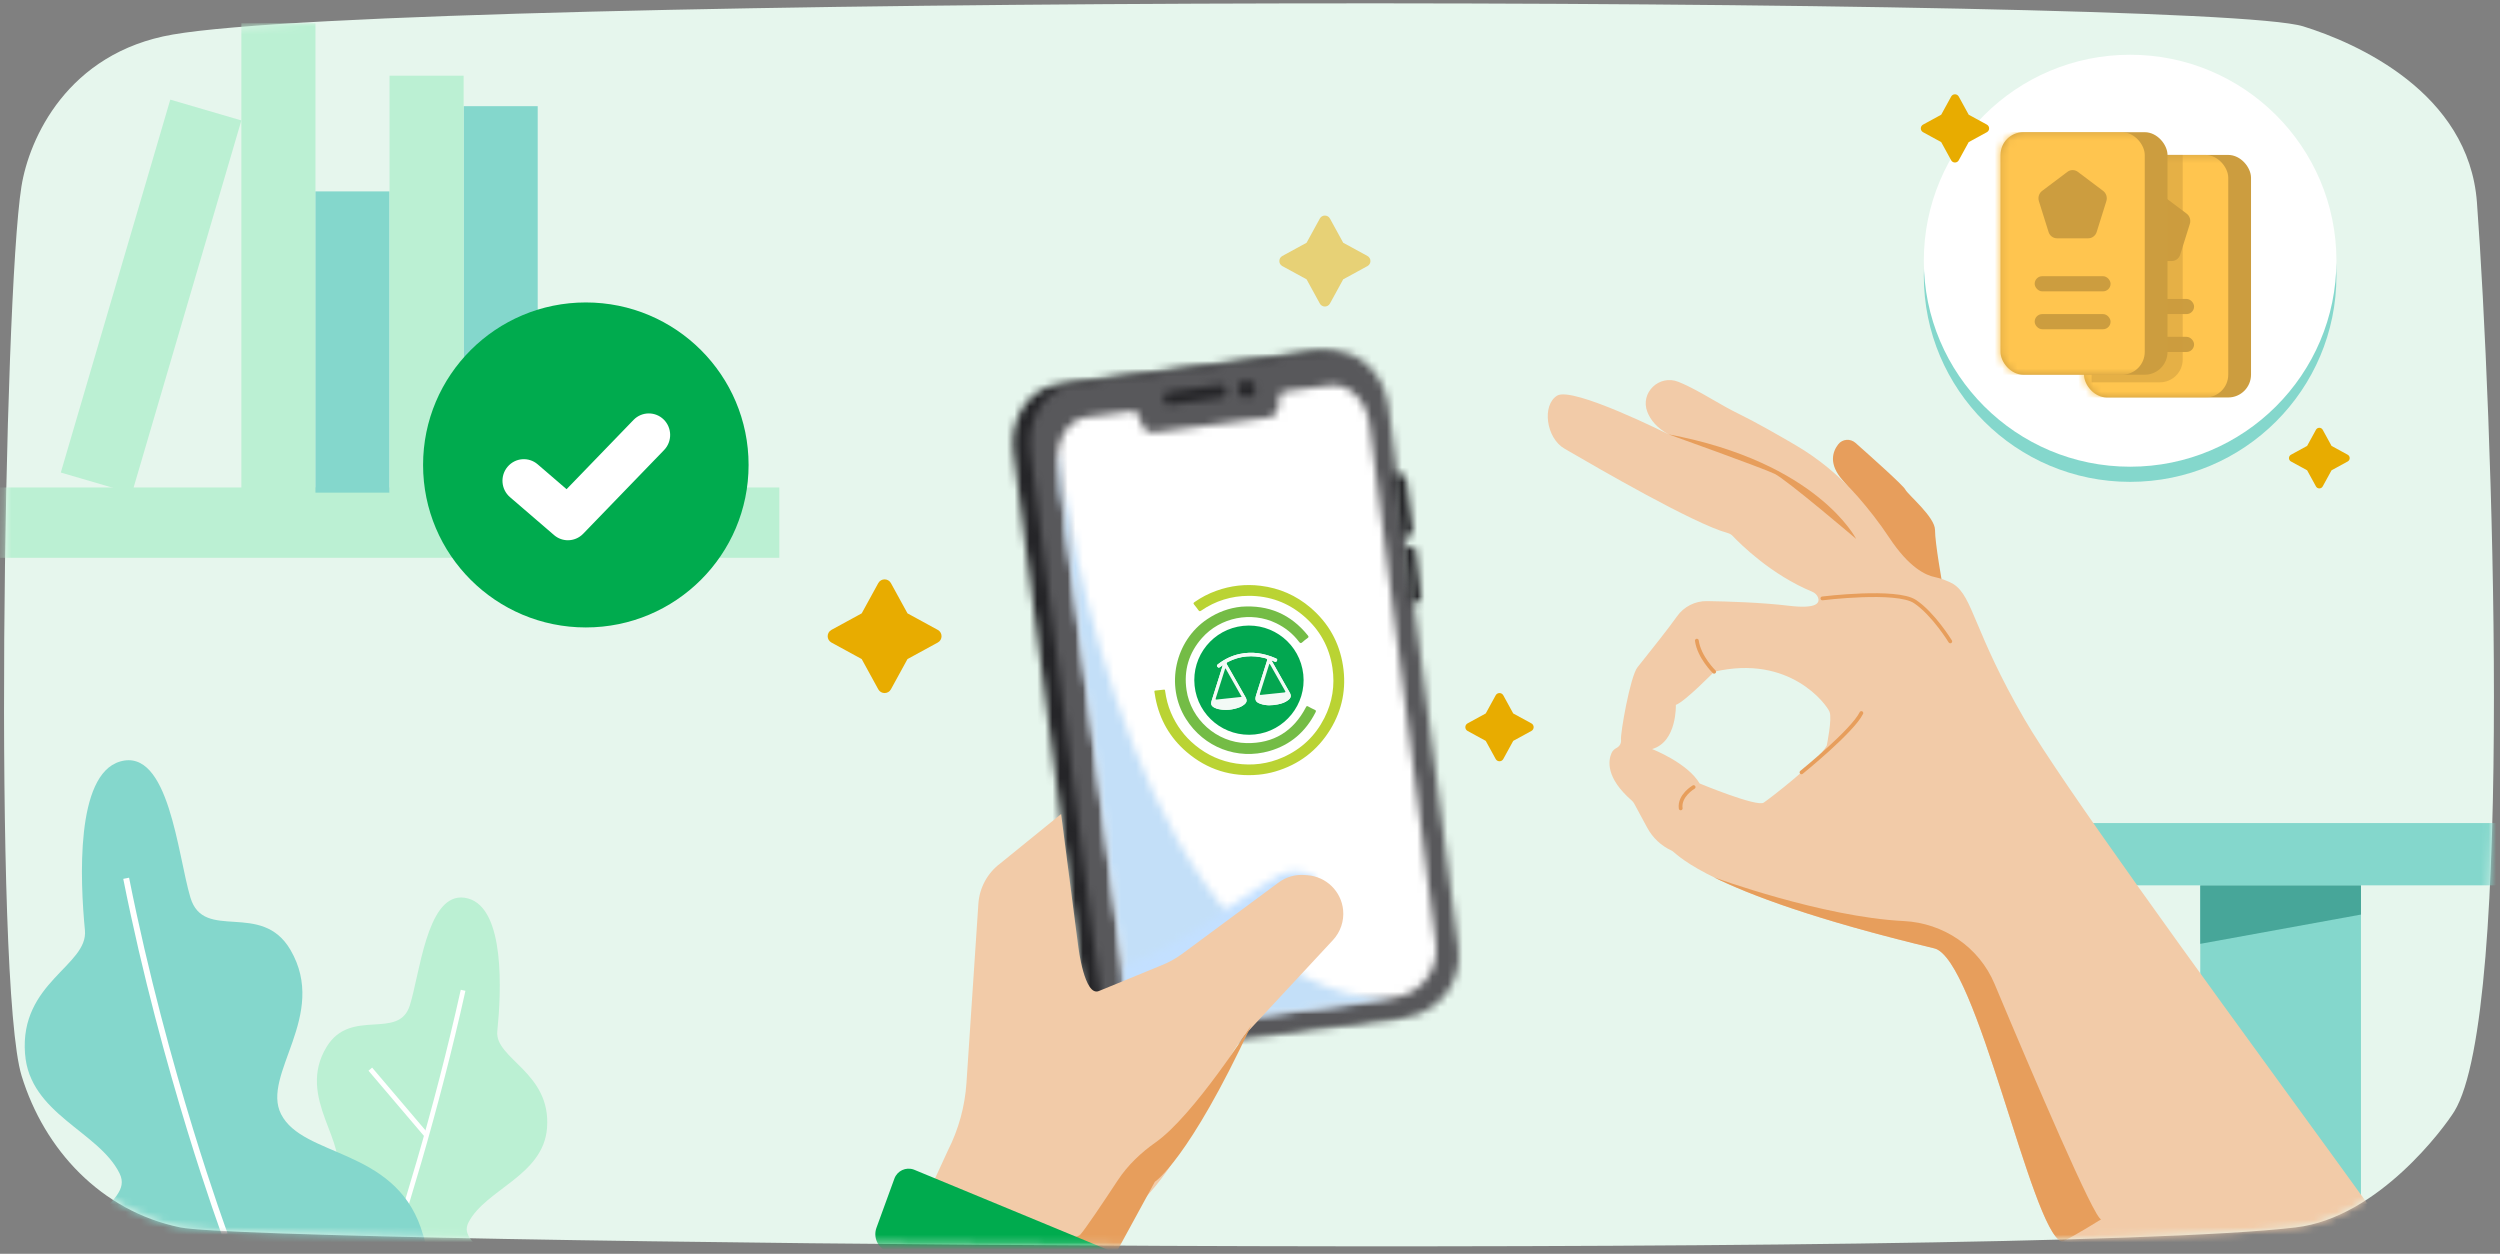 <svg width="329" height="165" viewBox="0 0 329 165" fill="none" xmlns="http://www.w3.org/2000/svg">
<rect x="0" y="0" width="329" height="165" fill="#808080" stroke="none"/>
<path d="M23.726 161.528C34.178 163.686 265.318 165.84 302.104 161.528C312.994 160.252 321.711 148.335 322.983 146.267C330.935 133.335 327.953 53.583 325.965 26.639C324.895 12.138 310.058 5.623 303.098 3.467C289.788 -0.655 53.757 -0.82 22.731 4.546C8.85 6.945 3.818 18.266 2.819 24.558C0.488 39.225 -0.889 129.438 2.847 141.59C5.83 151.29 13.287 159.373 23.726 161.528Z" fill="#E6F6ED"/>
<mask id="mask0_5567_150835" style="mask-type:alpha" maskUnits="userSpaceOnUse" x="0" y="0" width="329" height="165">
<path fill-rule="evenodd" clip-rule="evenodd" d="M23.726 161.528C34.178 163.686 265.318 165.84 302.104 161.528C312.994 160.252 321.711 148.335 322.983 146.267C330.935 133.335 327.953 53.583 325.965 26.639C324.895 12.138 310.058 5.623 303.098 3.467C289.788 -0.655 53.757 -0.82 22.731 4.546C8.85 6.945 3.818 18.266 2.819 24.558C0.488 39.225 -0.889 129.438 2.847 141.59C5.83 151.29 13.287 159.373 23.726 161.528Z" fill="white"/>
</mask>
<g mask="url(#mask0_5567_150835)">
<path d="M289.554 175.493H310.702V116.506H289.554V175.493Z" fill="#84D7CC"/>
<path d="M310.702 120.358L289.554 124.21V116.505H310.702V120.358Z" fill="#47A699"/>
<path d="M253.325 108.315C251.061 108.315 249.224 110.15 249.224 112.409C249.224 114.671 251.061 116.506 253.325 116.506H346.942C349.206 116.506 351.043 114.671 351.043 112.409C351.043 110.15 349.206 108.315 346.942 108.315H253.325Z" fill="#84D7CC"/>
<path d="M-12.393 64.15H102.561V73.406H-12.393V64.15Z" fill="#BBF0D3"/>
<path d="M31.764 3.062H41.513V64.833H31.764V3.062Z" fill="#BBF0D3"/>
<path d="M41.514 64.832H51.264V25.188H41.514V64.832Z" fill="#84D7CC"/>
<path d="M61.011 64.833H70.762V13.972H61.011V64.833Z" fill="#84D7CC"/>
<path d="M51.264 9.962H61.013V64.833H51.264V9.962Z" fill="#BBF0D3"/>
<path d="M8.002 62.186L17.358 64.924L31.764 15.849L22.409 13.111L8.002 62.186Z" fill="#BBF0D3"/>
<path d="M53.932 132.311C52.468 136.953 46.172 132.578 43.001 137.739C38.833 144.522 46.231 150.636 44.029 154.729C41.64 159.168 31.78 158.228 28.774 166.474C27.25 170.655 27.19 175.29 29.07 180.152H63.493C64.59 178.466 65.439 176.653 65.938 174.726C68.442 165.063 59.905 164.236 61.663 160.854C63.934 156.486 71.494 154.726 71.988 148.459C72.569 141.087 65.072 139.359 65.446 135.698C65.972 130.538 66.491 119.6 61.615 118.243C61.286 118.152 60.973 118.108 60.676 118.108C56.165 118.108 55.242 128.151 53.932 132.311Z" fill="#BBF0D3"/>
<path d="M43.018 188.464C43.018 188.464 53.906 162.046 60.944 130.322" stroke="white" stroke-width="0.63"/>
<path d="M56.138 149.41L48.733 140.703" stroke="white" stroke-width="0.63"/>
<path d="M29.207 192.997C21.41 188.74 12.894 181.478 10.584 172.069C7.565 159.776 17.855 158.724 15.736 154.422C12.999 148.866 3.885 146.627 3.29 138.655C2.59 129.277 11.627 127.077 11.176 122.421C10.542 115.857 9.917 101.942 15.794 100.217C22.219 98.331 23.372 112.471 25.056 118.111C26.819 124.017 34.409 118.452 38.231 125.017C43.255 133.646 34.337 141.424 36.992 146.63C39.871 152.277 51.756 151.081 55.38 161.572C57.719 168.342 57.197 176.049 52.632 184.097C45.694 187.074 36.846 189.921 29.207 192.997Z" fill="#84D7CC"/>
<path d="M29.59 162.461C29.59 162.461 21.701 141.161 16.603 115.582" stroke="white" stroke-width="0.781"/>
<path d="M307.474 36.306C307.474 51.277 295.319 63.413 280.325 63.413C265.33 63.413 253.174 51.277 253.174 36.306C253.174 21.335 265.33 9.198 280.325 9.198C295.319 9.198 307.474 21.335 307.474 36.306Z" fill="#84D7CC"/>
<path d="M307.474 34.311C307.474 49.282 295.319 61.419 280.325 61.419C265.33 61.419 253.174 49.282 253.174 34.311C253.174 19.34 265.33 7.204 280.325 7.204C295.319 7.204 307.474 19.34 307.474 34.311Z" fill="white"/>
<rect x="274.256" y="20.389" width="21.978" height="31.918" rx="3" fill="#CC9D3F"/>
<mask id="mask1_5567_150835" style="mask-type:alpha" maskUnits="userSpaceOnUse" x="274" y="20" width="23" height="33">
<rect x="274.256" y="20.389" width="21.978" height="31.918" rx="3" fill="white"/>
</mask>
<g mask="url(#mask1_5567_150835)">
<rect x="271.259" y="20.389" width="21.978" height="31.918" rx="3" fill="#FFC54F"/>
<path fill-rule="evenodd" clip-rule="evenodd" d="M283.062 25.606L279.73 28.114C279.323 28.42 279.152 28.966 279.308 29.463L280.58 33.52C280.736 34.017 281.183 34.353 281.687 34.353H285.805C286.309 34.353 286.756 34.017 286.912 33.52L288.184 29.463C288.34 28.966 288.169 28.42 287.762 28.114L284.43 25.606C284.023 25.299 283.469 25.299 283.062 25.606Z" fill="#CC9D3F"/>
<rect x="278.751" y="44.327" width="9.99" height="1.995" rx="0.997" fill="#CC9D3F"/>
<rect x="278.751" y="39.34" width="9.99" height="1.995" rx="0.997" fill="#CC9D3F"/>
</g>
<path opacity="0.5" fill-rule="evenodd" clip-rule="evenodd" d="M283.247 20.393L287.243 20.389V47.312C287.243 48.968 285.899 50.312 284.243 50.312H275.255V46.987L283.247 20.393Z" fill="#CC9D3F"/>
<rect x="263.267" y="17.396" width="21.978" height="31.918" rx="3" fill="#CC9D3F"/>
<mask id="mask2_5567_150835" style="mask-type:alpha" maskUnits="userSpaceOnUse" x="263" y="17" width="23" height="33">
<rect x="263.267" y="17.396" width="21.978" height="31.918" rx="3" fill="white"/>
</mask>
<g mask="url(#mask2_5567_150835)">
<rect x="260.27" y="17.396" width="21.978" height="31.918" rx="3" fill="#FFC54F"/>
<path fill-rule="evenodd" clip-rule="evenodd" d="M272.073 22.614L268.742 25.121C268.334 25.428 268.163 25.973 268.319 26.471L269.591 30.528C269.747 31.025 270.194 31.361 270.698 31.361H274.816C275.32 31.361 275.768 31.025 275.924 30.528L277.196 26.471C277.352 25.973 277.18 25.428 276.773 25.121L273.442 22.614C273.034 22.307 272.481 22.307 272.073 22.614Z" fill="#CC9D3F"/>
<rect x="267.762" y="41.334" width="9.99" height="1.995" rx="0.997" fill="#CC9D3F"/>
<rect x="267.762" y="36.348" width="9.99" height="1.995" rx="0.997" fill="#CC9D3F"/>
</g>
<path d="M255.67 77.199C255.637 76.959 254.639 71.466 254.649 69.752C254.66 68.037 251.071 65.1 250.732 64.412C250.473 63.887 246.189 60.059 244.177 58.278C243.505 57.682 242.46 57.763 241.911 58.473C241.149 59.459 240.633 61.074 242.479 63.18C245.668 66.817 249.817 73.838 249.817 73.838L252.782 77.593L255.67 77.199Z" fill="#E79E5C"/>
<path fill-rule="evenodd" clip-rule="evenodd" d="M302.34 145.705C309.12 155.022 314.357 162.219 315.237 163.683C315.564 164.225 272.184 163.705 271.285 163.369C269.488 162.697 267.042 155.04 264.384 146.721C261.157 136.619 257.617 125.539 254.548 124.803C227.475 118.307 221.684 113.352 220.345 112.206C220.205 112.086 220.113 112.008 220.052 111.974C220.03 111.962 220.009 111.951 219.986 111.941C218.62 111.313 217.494 110.259 216.779 108.935L215.057 105.748C214.976 105.598 214.866 105.465 214.738 105.352C211.306 102.361 211.636 100.112 212.075 99.105C212.209 98.796 212.465 98.569 212.764 98.413C213.149 98.213 213.385 97.788 213.323 97.335C213.222 96.593 214.52 89.046 215.493 87.814C215.615 87.66 215.803 87.424 216.038 87.129C217.234 85.63 219.644 82.608 220.688 81.121C221.589 79.836 223.069 79.082 224.64 79.105C227.357 79.145 231.769 79.281 235.424 79.718C239.185 80.169 239.493 79.298 239.261 78.647C239.133 78.289 238.838 78.016 238.486 77.87C233.115 75.65 229.075 71.641 228.022 70.533C227.845 70.346 227.619 70.217 227.37 70.15C222.928 68.948 209.98 61.421 206.451 59.369C206.213 59.231 206.019 59.118 205.872 59.033C203.476 57.647 202.884 53.322 204.918 52.066C206.952 50.81 219.588 57.161 219.588 57.161C218.041 56.319 217.207 55.265 216.792 54.208C215.802 51.683 218.36 49.238 220.879 50.25C222.397 50.86 223.912 51.735 225.434 52.613C226.543 53.253 227.656 53.896 228.775 54.438C230.869 55.454 233.889 57.172 236.261 58.559C239.351 60.367 242.128 62.661 244.483 65.355C245.813 66.877 247.282 68.723 248.667 70.813C251.233 74.684 253.41 75.712 254.647 75.95C255.365 76.087 256.557 76.542 257.061 76.86C258.367 77.684 259.028 79.254 260.223 82.092C261.394 84.873 263.078 88.872 266.384 94.582C271.235 102.959 289.538 128.112 302.34 145.705ZM232.107 105.624C233.004 105.012 239.216 100.249 240.396 98.13C240.396 98.13 241.139 94.602 240.767 93.674C240.394 92.745 235.557 86.064 225.582 88.404C225.582 88.404 221.712 92.359 220.542 92.763C220.542 92.763 220.718 97.634 217.415 98.575C217.415 98.575 222.075 100.386 223.673 103.105C223.673 103.105 231.211 106.236 232.107 105.624Z" fill="#F2CBA8"/>
<path d="M239.826 78.75C239.826 78.75 249.588 77.54 252.017 79.167C254.446 80.793 256.656 84.407 256.656 84.407" stroke="#E79E5C" stroke-width="0.5" stroke-linecap="round" stroke-linejoin="round"/>
<path d="M219.588 57.161C219.588 57.161 231.96 61.591 233.536 62.355C235.112 63.118 244.27 70.924 244.27 70.924C244.27 70.924 239.212 60.846 219.588 57.161Z" fill="#E79E5C"/>
<path d="M237.078 101.642C237.078 101.642 243.808 96.195 244.956 93.836" stroke="#E79E5C" stroke-width="0.5" stroke-linecap="round" stroke-linejoin="round"/>
<path d="M225.582 88.404C225.582 88.404 223.601 86.472 223.306 84.31" stroke="#E79E5C" stroke-width="0.5" stroke-linecap="round" stroke-linejoin="round"/>
<path d="M222.88 103.58C222.88 103.58 220.95 104.7 221.18 106.382" stroke="#E79E5C" stroke-width="0.5" stroke-linecap="round" stroke-linejoin="round"/>
<path d="M262.487 129.492C260.451 124.638 255.777 121.466 250.513 121.208C239.82 120.682 225.542 115.452 225.542 115.452C230.189 117.743 238.739 121.01 254.548 124.802C260.145 126.145 267.305 161.881 271.285 163.369C271.516 163.455 273.588 162.269 276.527 160.454C275.749 160.775 267.519 141.489 262.487 129.492Z" fill="#E79E5C"/>
<mask id="mask3_5567_150835" style="mask-type:alpha" maskUnits="userSpaceOnUse" x="133" y="46" width="57" height="92">
<path fill-rule="evenodd" clip-rule="evenodd" d="M172.687 46.328L139.201 50.59C139.185 50.592 139.168 50.594 139.151 50.597C135.365 51.112 132.777 55.111 133.365 59.556L142.599 130.591C143.114 134.545 146.405 137.474 150.28 137.698L150.349 137.702C150.832 137.726 151.323 137.708 151.819 137.645L182.771 133.704C186.755 133.197 189.707 129.948 189.946 126.116L189.954 125.977C189.974 125.512 189.955 125.038 189.893 124.56L180.66 53.536C180.108 49.369 176.965 46.279 173.448 46.279C173.196 46.279 172.942 46.295 172.687 46.328Z" fill="white"/>
</mask>
<g mask="url(#mask3_5567_150835)">
<path d="M130.479 40.231L198.102 43.836L192.761 143.712L125.138 140.108L130.479 40.231Z" fill="#252528"/>
</g>
<mask id="mask4_5567_150835" style="mask-type:alpha" maskUnits="userSpaceOnUse" x="135" y="46" width="57" height="92">
<path fill-rule="evenodd" clip-rule="evenodd" d="M174.778 46.24L141.432 50.514C141.415 50.517 141.398 50.52 141.383 50.522C137.612 51.039 135.035 55.051 135.62 59.513L144.82 130.804C145.4 135.291 149.509 138.462 154.001 137.884L184.823 133.931C189.32 133.354 192.496 129.245 191.916 124.755L182.718 53.473C182.169 49.292 179.036 46.191 175.535 46.191C175.283 46.191 175.031 46.207 174.778 46.24Z" fill="white"/>
</mask>
<g mask="url(#mask4_5567_150835)">
<path d="M132.736 40.152L200.14 43.745L194.782 143.943L127.378 140.35L132.736 40.152Z" fill="#58585B"/>
</g>
<mask id="mask5_5567_150835" style="mask-type:alpha" maskUnits="userSpaceOnUse" x="139" y="50" width="51" height="86">
<path fill-rule="evenodd" clip-rule="evenodd" d="M175.024 50.715L169.681 51.409C168.996 51.498 168.382 51.476 168.325 52.339L168.262 53.298C168.208 54.162 167.687 54.83 167.001 54.919L151.807 56.892C151.121 56.981 150.448 56.468 150.174 55.648L149.869 54.736C149.621 53.993 149.124 54.066 148.525 54.153C148.461 54.163 148.396 54.172 148.33 54.18L142.987 54.872C142.977 54.874 142.966 54.876 142.956 54.877C140.501 55.217 138.844 58.003 139.246 61.117L147.993 129.504C148.438 132.971 151.582 135.418 155.021 134.97L183.539 131.268C186.984 130.82 189.418 127.639 188.975 124.169L180.23 55.796C179.851 52.866 177.781 50.685 175.489 50.685C175.335 50.685 175.18 50.694 175.024 50.715Z" fill="white"/>
</mask>
<g mask="url(#mask5_5567_150835)">
<path d="M136.241 44.838L196.905 48.072L191.947 140.793L131.283 137.559L136.241 44.838Z" fill="white"/>
</g>
<mask id="mask6_5567_150835" style="mask-type:alpha" maskUnits="userSpaceOnUse" x="183" y="62" width="3" height="9">
<path fill-rule="evenodd" clip-rule="evenodd" d="M184.38 62.411L183.363 62.54L184.444 70.653L185.461 70.526C185.78 70.484 186.007 70.196 185.964 69.884L185.035 62.907C184.997 62.618 184.745 62.407 184.455 62.407C184.43 62.407 184.405 62.408 184.38 62.411Z" fill="white"/>
</mask>
<g mask="url(#mask6_5567_150835)">
<path d="M179.828 58.41L190.313 58.968L189.473 74.671L178.989 74.112L179.828 58.41Z" fill="#252528"/>
</g>
<mask id="mask7_5567_150835" style="mask-type:alpha" maskUnits="userSpaceOnUse" x="184" y="71" width="4" height="9">
<path fill-rule="evenodd" clip-rule="evenodd" d="M185.736 71.955C185.734 71.955 185.734 71.955 185.731 71.956L184.818 72.068L185.668 79.359L186.581 79.247C186.87 79.212 187.074 78.955 187.04 78.672L186.311 72.404C186.281 72.144 186.057 71.951 185.797 71.951C185.777 71.951 185.757 71.952 185.736 71.955Z" fill="white"/>
</mask>
<g mask="url(#mask7_5567_150835)">
<path d="M188.306 67.47L179.314 70.26L183.507 83.726L192.498 80.936L188.306 67.47Z" fill="#252528"/>
</g>
<mask id="mask8_5567_150835" style="mask-type:alpha" maskUnits="userSpaceOnUse" x="153" y="50" width="9" height="4">
<path fill-rule="evenodd" clip-rule="evenodd" d="M160.548 50.647L153.773 51.569C153.772 51.569 153.769 51.569 153.768 51.57C153.359 51.628 153.07 52.019 153.121 52.446L153.141 52.598C153.193 53.025 153.572 53.326 153.985 53.27L160.76 52.346C161.171 52.289 161.463 51.897 161.41 51.469L161.391 51.318C161.343 50.926 161.021 50.639 160.65 50.639C160.617 50.639 160.582 50.642 160.548 50.647Z" fill="white"/>
</mask>
<g mask="url(#mask8_5567_150835)">
<path d="M149.682 46.305L165.409 47.143L164.85 57.611L149.122 56.773L149.682 46.305Z" fill="#252528"/>
</g>
<mask id="mask9_5567_150835" style="mask-type:alpha" maskUnits="userSpaceOnUse" x="162" y="50" width="4" height="3">
<path fill-rule="evenodd" clip-rule="evenodd" d="M163.92 50.082C163.917 50.081 163.915 50.081 163.914 50.082C163.301 50.167 162.871 50.727 162.951 51.34C163.031 51.956 163.595 52.39 164.211 52.308C164.828 52.229 165.262 51.666 165.181 51.051C165.109 50.484 164.625 50.072 164.068 50.072C164.019 50.072 163.97 50.075 163.92 50.082Z" fill="white"/>
</mask>
<g mask="url(#mask9_5567_150835)">
<path d="M159.458 46.075L169.194 46.594L168.674 56.315L158.938 55.796L159.458 46.075Z" fill="#252528"/>
</g>
<mask id="mask10_5567_150835" style="mask-type:alpha" maskUnits="userSpaceOnUse" x="139" y="59" width="45" height="77">
<path fill-rule="evenodd" clip-rule="evenodd" d="M139.164 61.333L148.078 129.583C148.53 133.043 151.718 135.487 155.201 135.042L183.364 131.463C149.939 131.477 140.169 66.457 139.196 59.306C139.09 59.949 139.072 60.632 139.164 61.333Z" fill="white"/>
</mask>
<g mask="url(#mask10_5567_150835)">
<path d="M135.61 55.365L191.031 58.319L186.632 140.572L131.211 137.618L135.61 55.365Z" fill="#C3DFF8"/>
</g>
<mask id="mask11_5567_150835" style="mask-type:alpha" maskUnits="userSpaceOnUse" x="147" y="114" width="27" height="17">
<path fill-rule="evenodd" clip-rule="evenodd" d="M168.36 115.2C165.719 116.559 157.635 122.217 157.635 122.217L151.448 125.652L147.982 126.939L147.573 130.881L156.401 126.086L173.313 115.634C173.313 115.634 172.096 114.691 170.421 114.691C169.786 114.691 169.085 114.827 168.36 115.2Z" fill="white"/>
</mask>
<g mask="url(#mask11_5567_150835)">
<path d="M146.148 109.018L177.408 111.759L174.811 136.796L143.551 134.056L146.148 109.018Z" fill="#C3E0FF"/>
</g>
<path d="M131.641 113.622C129.948 114.888 128.894 116.831 128.754 118.937L127.187 142.515C126.981 145.615 126.149 148.638 124.743 151.407L120.645 160.32L144.885 167.107L149.351 159.008C151.843 156.639 153.941 153.888 155.566 150.859L161.803 139.236C162.536 137.87 163.442 136.602 164.498 135.465L175.42 123.71C176.41 122.643 176.895 121.204 176.755 119.758C176.514 117.299 174.538 115.368 172.068 115.181L171.68 115.152C170.459 115.06 169.247 115.411 168.266 116.137L155.597 125.511C154.736 126.149 153.795 126.67 152.799 127.059L144.606 130.422C142.721 131.195 141.909 124.66 141.909 124.66L139.643 107.128L131.641 113.622Z" fill="#F2CBA8"/>
<path fill-rule="evenodd" clip-rule="evenodd" d="M171.514 88.758C171.094 84.8 167.563 81.948 163.6 82.363C159.652 82.777 156.796 86.299 157.209 90.245C157.626 94.218 161.157 97.074 165.135 96.656C169.067 96.242 171.932 92.695 171.514 88.758ZM167.471 86.957C167.426 86.938 167.376 86.916 167.316 86.89C167.467 87.157 167.614 87.417 167.757 87.671C168.035 88.162 168.302 88.634 168.569 89.106C168.952 89.782 169.335 90.459 169.719 91.135C169.958 91.555 169.907 91.829 169.523 92.133C169.122 92.45 168.649 92.6 168.158 92.697C167.384 92.85 166.61 92.884 165.852 92.614C165.241 92.396 165.108 92.109 165.302 91.494C165.422 91.114 165.541 90.735 165.661 90.356C166.014 89.235 166.368 88.114 166.728 86.995C166.798 86.779 166.773 86.689 166.538 86.626C164.825 86.167 163.176 86.301 161.59 87.112C161.412 87.203 161.362 87.268 161.474 87.463C162.027 88.425 162.574 89.392 163.12 90.358C163.381 90.819 163.641 91.28 163.903 91.74C164.143 92.165 164.096 92.438 163.714 92.739C163.536 92.879 163.342 92.994 163.131 93.074C162.223 93.416 161.294 93.521 160.339 93.313C160.185 93.279 160.032 93.226 159.888 93.159C159.408 92.936 159.304 92.687 159.461 92.188C159.909 90.77 160.356 89.351 160.802 87.933L160.838 87.82C160.854 87.77 160.868 87.72 160.887 87.654C160.897 87.617 160.909 87.575 160.924 87.525C160.88 87.555 160.842 87.581 160.807 87.605C160.74 87.65 160.687 87.686 160.637 87.726C160.631 87.731 160.625 87.736 160.619 87.74C160.489 87.845 160.364 87.945 160.212 87.754C160.07 87.574 160.193 87.483 160.308 87.397C160.32 87.388 160.331 87.38 160.342 87.371C161.18 86.728 162.111 86.285 163.147 86.062C164.787 85.708 166.352 85.966 167.871 86.627C168.022 86.693 168.147 86.756 168.05 86.956C167.959 87.144 167.826 87.119 167.675 87.047C167.614 87.019 167.553 86.992 167.471 86.957Z" fill="#02A750"/>
<path d="M165.645 101.949C162.063 102.277 158.88 101.296 156.152 98.957C153.957 97.075 152.596 94.683 152.053 91.838C152.004 91.58 151.975 91.319 151.925 91.061C151.898 90.924 151.941 90.884 152.077 90.873C152.441 90.843 152.805 90.805 153.168 90.757C153.341 90.734 153.318 90.85 153.332 90.947C153.466 91.927 153.708 92.879 154.095 93.789C154.815 95.482 155.883 96.922 157.313 98.088C158.882 99.367 160.665 100.179 162.668 100.478C164.806 100.797 166.876 100.537 168.857 99.653C171.279 98.573 173.095 96.846 174.29 94.486C175.345 92.403 175.692 90.195 175.349 87.881C174.942 85.142 173.674 82.865 171.581 81.075C169.502 79.297 167.066 78.401 164.316 78.413C162.037 78.423 159.952 79.069 158.073 80.359C157.928 80.458 157.835 80.468 157.726 80.319C157.539 80.061 157.349 79.805 157.144 79.561C157.02 79.414 157.054 79.336 157.199 79.235C158.088 78.611 159.044 78.115 160.063 77.749C161.949 77.07 163.894 76.842 165.884 77.087C168.362 77.391 170.566 78.348 172.463 79.968C174.822 81.983 176.258 84.528 176.735 87.597C177.2 90.593 176.649 93.406 175.072 95.99C173.376 98.769 170.939 100.619 167.802 101.536C167.097 101.742 166.378 101.873 165.645 101.949Z" fill="#BAD333"/>
<path d="M163.37 79.84C166.94 79.587 169.864 80.824 172.114 83.627C172.239 83.783 172.229 83.866 172.066 83.979C171.835 84.139 171.611 84.313 171.407 84.504C171.222 84.677 171.116 84.677 170.953 84.461C170.154 83.402 169.143 82.596 167.949 82.015C164.67 80.418 160.588 81.228 158.173 83.969C156.445 85.93 155.77 88.215 156.145 90.797C156.708 94.673 160.123 97.726 164.048 97.792C167.618 97.852 170.22 96.228 171.863 93.07C171.941 92.921 171.995 92.879 172.153 92.969C172.438 93.131 172.732 93.281 173.031 93.415C173.209 93.496 173.203 93.585 173.125 93.738C171.833 96.286 169.84 98.025 167.089 98.826C162.833 100.064 158.426 98.354 156.063 94.597C153.337 90.264 154.616 84.32 158.885 81.472C160.245 80.564 161.73 80.006 163.37 79.84Z" fill="#74BC46"/>
<path fill-rule="evenodd" clip-rule="evenodd" d="M167.316 86.89L167.706 87.58C168.002 88.105 168.285 88.605 168.568 89.106C168.951 89.782 169.335 90.459 169.719 91.135C169.958 91.555 169.907 91.829 169.523 92.133C169.122 92.45 168.648 92.6 168.158 92.697C167.384 92.85 166.61 92.884 165.852 92.614C165.241 92.396 165.107 92.109 165.302 91.494C165.422 91.115 165.541 90.735 165.661 90.356L165.661 90.356L165.661 90.356C166.014 89.235 166.367 88.114 166.728 86.995C166.797 86.779 166.772 86.689 166.538 86.626C164.825 86.167 163.176 86.301 161.589 87.112C161.411 87.203 161.362 87.268 161.474 87.463C162.025 88.422 162.57 89.385 163.115 90.349L163.115 90.349C163.377 90.813 163.639 91.277 163.902 91.74C164.143 92.165 164.096 92.438 163.713 92.739C163.536 92.879 163.342 92.994 163.13 93.074C162.223 93.416 161.293 93.521 160.339 93.313C160.185 93.279 160.032 93.226 159.888 93.159C159.408 92.936 159.303 92.686 159.461 92.188C159.909 90.77 160.355 89.352 160.802 87.934L160.802 87.934L160.838 87.82C160.854 87.77 160.868 87.72 160.887 87.654C160.897 87.617 160.909 87.575 160.924 87.525C160.88 87.555 160.841 87.582 160.806 87.605L160.806 87.605C160.739 87.651 160.687 87.686 160.637 87.726L160.619 87.74C160.489 87.845 160.364 87.945 160.212 87.754C160.07 87.574 160.193 87.483 160.308 87.397C160.32 87.388 160.331 87.38 160.342 87.371C161.179 86.728 162.111 86.285 163.146 86.062C164.787 85.708 166.352 85.966 167.871 86.627C168.022 86.693 168.147 86.756 168.05 86.956C167.959 87.144 167.826 87.119 167.674 87.047C167.614 87.019 167.552 86.992 167.47 86.957L167.47 86.957L167.47 86.957C167.426 86.938 167.375 86.916 167.316 86.89ZM161.276 87.951C161.263 87.966 161.253 87.977 161.244 87.986L161.244 87.986C161.23 88 161.222 88.009 161.219 88.019C161.088 88.434 160.956 88.85 160.825 89.265L160.825 89.266C160.548 90.143 160.271 91.02 159.991 91.896C159.932 92.081 160.02 92.072 160.141 92.058L160.157 92.057C160.845 91.983 161.533 91.911 162.221 91.839L162.897 91.768L163.406 91.715L161.276 87.951ZM167.058 87.38C167.068 87.371 167.08 87.359 167.092 87.345C167.234 87.596 167.375 87.845 167.516 88.094C167.824 88.637 168.13 89.176 168.435 89.715C168.513 89.854 168.591 89.993 168.668 90.132C168.809 90.385 168.95 90.638 169.096 90.888C169.182 91.035 169.209 91.111 168.991 91.132C167.983 91.23 166.977 91.338 165.971 91.447C165.826 91.463 165.755 91.452 165.811 91.277C166.068 90.466 166.323 89.656 166.577 88.844C166.726 88.371 166.875 87.898 167.024 87.425C167.029 87.41 167.041 87.397 167.058 87.38Z" fill="#F3FAF6"/>
<path d="M161.277 87.951C161.983 89.2 162.684 90.438 163.406 91.714C163.209 91.735 163.053 91.751 162.897 91.767C161.983 91.863 161.07 91.958 160.156 92.056C160.028 92.07 159.929 92.089 159.991 91.896C160.404 90.604 160.81 89.311 161.219 88.019C161.225 88.003 161.243 87.99 161.277 87.951Z" fill="#04A650"/>
<path d="M167.092 87.346C167.545 88.144 167.99 88.929 168.435 89.715C168.656 90.106 168.87 90.501 169.097 90.888C169.182 91.035 169.209 91.11 168.991 91.132C167.983 91.23 166.977 91.338 165.97 91.447C165.825 91.463 165.755 91.453 165.81 91.277C166.218 89.994 166.619 88.709 167.024 87.425C167.032 87.402 167.058 87.385 167.092 87.346Z" fill="#04A650"/>
<path d="M152.084 150.333C150.136 151.701 148.403 153.348 147.094 155.334C145.206 158.201 142.878 161.676 142.176 162.469C140.934 163.871 128.282 161.39 123.392 156.861C123.392 156.861 125.439 162.036 133.91 164.55C142.788 167.183 147.073 164.514 147.073 164.514L151.979 155.524C151.979 155.524 156.399 152.698 164.681 134.894C164.681 134.894 157.095 146.812 152.084 150.333Z" fill="#E79E5C"/>
<path d="M115.343 161.576L117.701 155.107C118.077 154.074 119.22 153.542 120.254 153.917C120.281 153.927 120.309 153.938 120.335 153.949L146.086 164.603C147.419 165.155 148.068 166.669 147.545 168.012L145.354 173.65C144.863 174.914 143.438 175.541 142.172 175.051C142.159 175.046 142.146 175.041 142.133 175.035L116.725 164.689C115.502 164.191 114.891 162.816 115.343 161.576Z" fill="#00AB4E"/>
<path d="M55.677 61.187C55.677 72.997 65.267 82.572 77.096 82.572C88.924 82.572 98.514 72.997 98.514 61.187C98.514 49.378 88.924 39.802 77.096 39.802C65.267 39.802 55.677 49.378 55.677 61.187Z" fill="#00AB4E"/>
<path d="M83.373 55.262L74.561 64.378L70.758 61.106C69.576 60.09 67.804 60.231 66.798 61.427C65.79 62.618 65.93 64.41 67.115 65.425L72.914 70.418C73.442 70.871 74.09 71.097 74.737 71.097C75.469 71.097 76.201 70.808 76.749 70.239L87.394 59.225C88.477 58.105 88.456 56.305 87.346 55.212C86.799 54.674 86.091 54.407 85.383 54.407C84.652 54.407 83.922 54.692 83.373 55.262Z" fill="white"/>
</g>
<path opacity="0.5" d="M173.69 28.763L171.945 31.947L168.757 33.687C168.23 33.975 168.23 34.73 168.757 35.018L171.945 36.759L173.69 39.943C173.977 40.469 174.734 40.469 175.021 39.943L176.766 36.759L179.955 35.018C180.482 34.73 180.482 33.975 179.955 33.687L176.766 31.947L175.021 28.763C174.734 28.237 173.977 28.237 173.69 28.763Z" fill="#E8AC00"/>
<path d="M196.833 91.502L195.524 93.89L193.134 95.195C192.739 95.412 192.739 95.977 193.134 96.194L195.524 97.499L196.833 99.887C197.048 100.281 197.616 100.281 197.832 99.887L199.14 97.499L201.532 96.194C201.927 95.977 201.927 95.412 201.532 95.195L199.14 93.89L197.832 91.502C197.616 91.108 197.048 91.108 196.833 91.502Z" fill="#E8AC00"/>
<path d="M115.581 76.738L113.4 80.718L109.415 82.894C108.757 83.254 108.757 84.197 109.415 84.557L113.4 86.733L115.581 90.713C115.94 91.37 116.886 91.37 117.245 90.713L119.426 86.733L123.413 84.557C124.071 84.197 124.071 83.254 123.413 82.894L119.426 80.718L117.245 76.738C116.886 76.08 115.94 76.08 115.581 76.738Z" fill="#E8AC00"/>
<path d="M256.773 12.706L255.464 15.094L253.074 16.399C252.679 16.615 252.679 17.181 253.074 17.397L255.464 18.703L256.773 21.091C256.988 21.485 257.556 21.485 257.771 21.091L259.08 18.703L261.472 17.397C261.867 17.181 261.867 16.615 261.472 16.399L259.08 15.094L257.771 12.706C257.556 12.311 256.988 12.311 256.773 12.706Z" fill="#E8AC00"/>
<path d="M304.78 56.559L303.617 58.682L301.492 59.843C301.141 60.035 301.141 60.538 301.492 60.73L303.617 61.89L304.78 64.013C304.972 64.363 305.476 64.363 305.668 64.013L306.831 61.89L308.957 60.73C309.308 60.538 309.308 60.035 308.957 59.843L306.831 58.682L305.668 56.559C305.476 56.209 304.972 56.209 304.78 56.559Z" fill="#E8AC00"/>
</svg>
